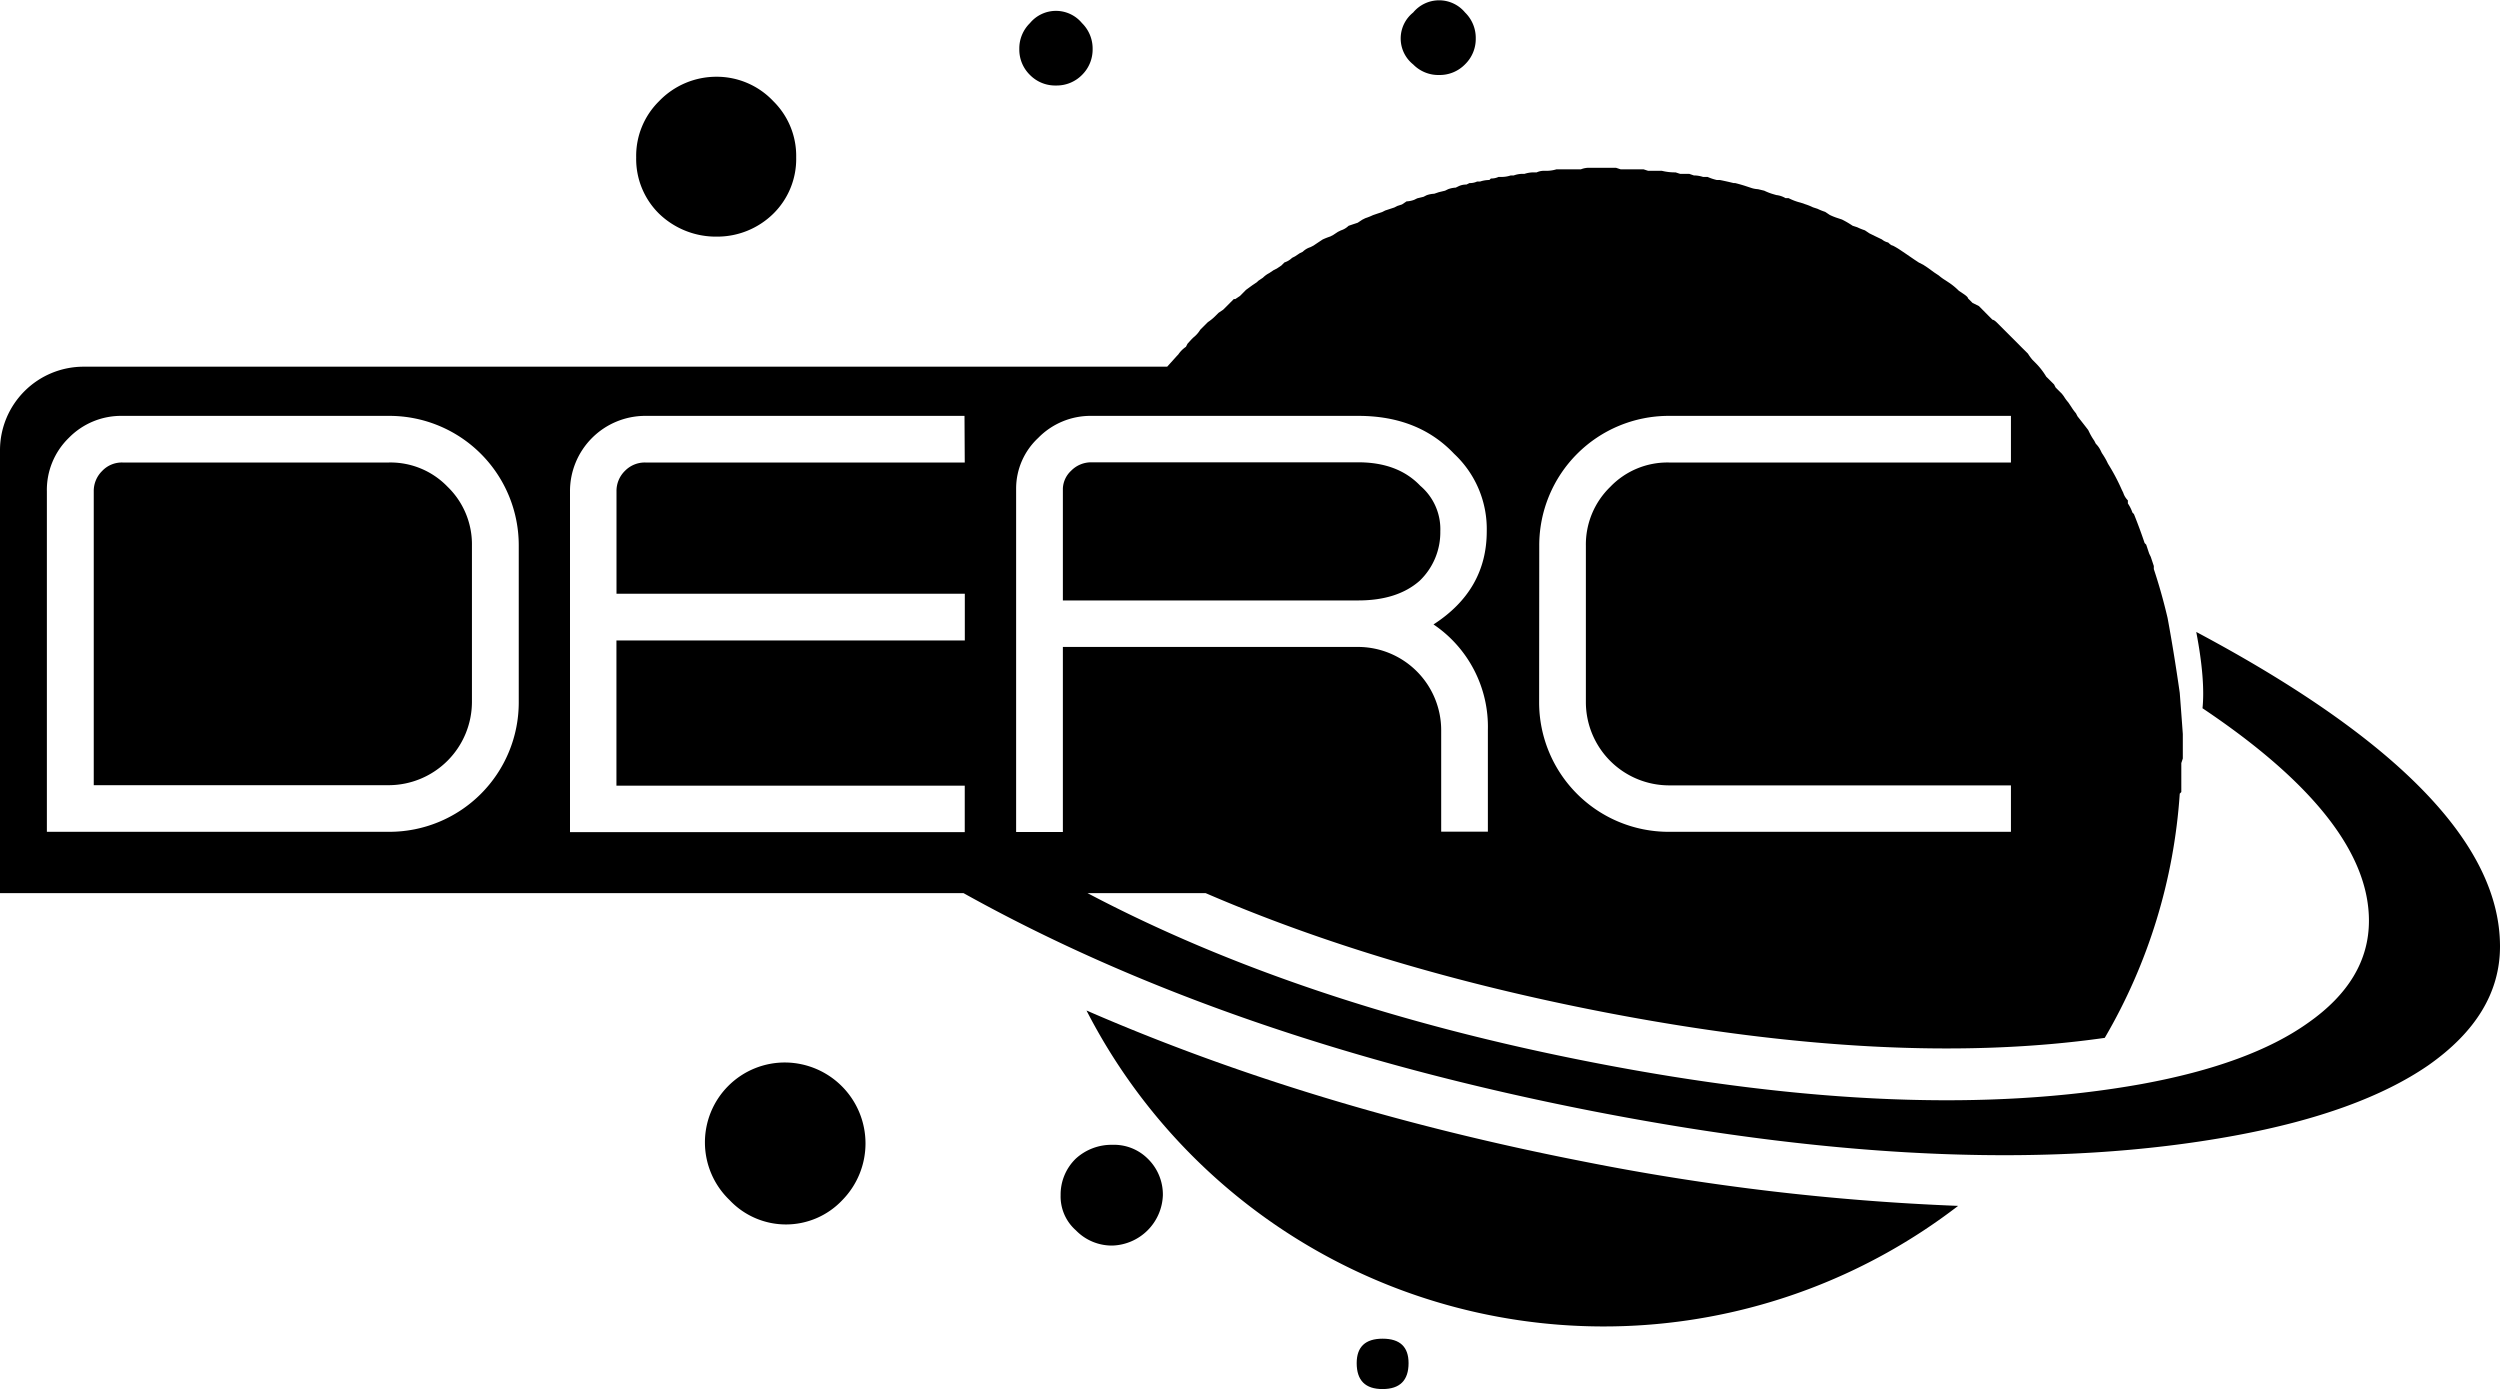 <svg xmlns="http://www.w3.org/2000/svg" viewBox="0 0 400 222.25"><g id="Layer_2" data-name="Layer 2"><g id="Layer_1-2" data-name="Layer 1"><path d="M114.73,37.86a12.79,12.79,0,0,0,9-3.67,12.27,12.27,0,0,0,3.66-9,12.29,12.29,0,0,0-3.66-9,12.43,12.43,0,0,0-9-3.91,12.71,12.71,0,0,0-9.28,3.91,12.29,12.29,0,0,0-3.66,9,12.27,12.27,0,0,0,3.66,9A13.09,13.09,0,0,0,114.73,37.86Z"/><path d="M230.26,12a5.66,5.66,0,0,0,4.15-1.71,5.66,5.66,0,0,0,1.71-4.15A5.67,5.67,0,0,0,234.41,2a5.39,5.39,0,0,0-8.3,0,5.32,5.32,0,0,0-2,4.16,5.31,5.31,0,0,0,2,4.15A5.63,5.63,0,0,0,230.26,12Z"/><path d="M125.72,170a12.78,12.78,0,0,0-9,22,12.39,12.39,0,0,0,18.07,0,12.95,12.95,0,0,0-9-22Z"/><path d="M169,13.68A5.67,5.67,0,0,0,173.11,12a5.7,5.7,0,0,0,1.71-4.15,5.71,5.71,0,0,0-1.71-4.16,5.4,5.4,0,0,0-8.31,0,5.67,5.67,0,0,0-1.71,4.16A5.66,5.66,0,0,0,164.8,12,5.66,5.66,0,0,0,169,13.68Z"/><path d="M173.84,161.68A93,93,0,0,0,313.3,192.94a383.44,383.44,0,0,1-59.84-7.08Q209.74,177.31,173.84,161.68Z"/><path d="M227.15,92.92a10.74,10.74,0,0,0,3.3-7.9,9.11,9.11,0,0,0-3.2-7.29c-2.39-2.51-5.69-3.76-9.93-3.76H174.67a4.49,4.49,0,0,0-3.3,1.36,4.09,4.09,0,0,0-1.31,2.83V96.07h47.26Q223.58,96.07,227.15,92.92Z"/><path d="M62.24,74H19.59a4.33,4.33,0,0,0-3.25,1.36A4.49,4.49,0,0,0,15,78.63v47H62.24a13.35,13.35,0,0,0,13.27-13.27V87.28a12.82,12.82,0,0,0-3.91-9.41A12.67,12.67,0,0,0,62.24,74Z"/><path d="M221.22,214.19c-2.77,0-4.15,1.31-4.15,3.91q0,4.16,4.15,4.15t4.15-4.15C225.37,215.5,224,214.19,221.22,214.19Z"/><path d="M178,183.17a8.47,8.47,0,0,0-5.86,2.2,8,8,0,0,0-2.44,5.86,7.21,7.21,0,0,0,2.44,5.62,8,8,0,0,0,5.86,2.44,8.35,8.35,0,0,0,8.06-8.06,8,8,0,0,0-2.44-5.86A7.64,7.64,0,0,0,178,183.17Z"/><path d="M351.4,101.11c1,5.22,1.3,9.28,1,12.21q26.63,17.84,26.63,34,0,9.53-9.77,16.36-9.28,6.6-26.63,9.77Q306.21,180,254.92,170,208.09,160.89,174,142.9h18.9q28,12.09,63.51,19,46.39,9,80.35,4.16a89.15,89.15,0,0,0,12-39.08l.25-.25v-4.64l.24-.73v-3.91c-.16-2.28-.33-4.47-.49-6.59-.65-4.55-1.31-8.55-1.95-12-.65-2.77-1.39-5.37-2.2-7.81v-.49l-.49-1.47-.24-.49c-.17-.48-.33-1-.49-1.46l-.25-.25q-.73-2.19-1.71-4.64l-.24-.24a6.23,6.23,0,0,0-.73-1.46v-.49a3,3,0,0,1-.74-1.22l-.24-.49a32,32,0,0,0-2.2-4.15l-.24-.49a12.45,12.45,0,0,0-.74-1.22l-.24-.49a3.89,3.89,0,0,0-.73-1l-.25-.49a9.67,9.67,0,0,1-.73-1.22l-.24-.49c-.49-.64-1.07-1.38-1.71-2.19l-.25-.49a7.79,7.79,0,0,1-.73-1l-.49-.73a6.89,6.89,0,0,1-.73-1L329.9,63l-1-1-.25-.49-1-1-.25-.24a11.26,11.26,0,0,0-1.71-2.2l-.49-.49a7.79,7.79,0,0,1-.73-1l-.49-.49c-.33-.32-.65-.64-1-1l-.49-.49-1-1-.49-.49-1.46-1.46c-.33-.33-.58-.49-.74-.49l-.73-.73-.73-.74-.73-.73-1-.49-.73-.73c0-.16-.25-.4-.74-.73l-.73-.49a10.37,10.37,0,0,0-1.46-1.22l-.74-.49a7.46,7.46,0,0,1-1-.73l-.74-.49-1-.73-.74-.49L307,42l-.74-.49-1.46-1-.73-.49a12,12,0,0,0-1.23-.73c-.16,0-.4-.16-.73-.49a2.36,2.36,0,0,1-1-.49l-1-.48-1-.49-.73-.49a9,9,0,0,1-1.22-.49l-.74-.24a15.29,15.29,0,0,0-1.71-1l-.73-.24a9.6,9.6,0,0,1-1.22-.49l-.73-.49a9,9,0,0,1-1.22-.49l-.74-.24a9,9,0,0,0-1.22-.49l-.73-.25a8.91,8.91,0,0,1-1.95-.73h-.49a3.67,3.67,0,0,0-1.47-.49L283.5,31a9,9,0,0,1-1.22-.49l-1-.24a4.12,4.12,0,0,1-1.22-.25l-.73-.24c-.49-.16-1.06-.33-1.71-.49h-.25c-.65-.16-1.38-.33-2.19-.49h-.49a7.76,7.76,0,0,1-1.47-.49h-.73a4.71,4.71,0,0,0-1.47-.24l-.73-.25h-1.46l-.74-.24a8.62,8.62,0,0,1-2.19-.25h-2.2l-.74-.24h-3.66l-.73-.24h-4.15a3.46,3.46,0,0,0-1.47.24h-3.91a5.52,5.52,0,0,1-1.71.24h-.24a2.73,2.73,0,0,0-1.22.25h-.49a4.71,4.71,0,0,0-1.47.24h-.48a4.17,4.17,0,0,0-1.23.25h-.48a4.71,4.71,0,0,1-1.47.24h-.49a2.76,2.76,0,0,1-1.22.25l-.24.24a4.71,4.71,0,0,0-1.47.24h-.49a2.63,2.63,0,0,1-1.22.25l-.49.24a2.76,2.76,0,0,0-1.22.25l-.49.24a4.12,4.12,0,0,0-1.22.25l-.49.24-1,.24-.74.25a4.11,4.11,0,0,0-1.22.24l-.49.25-1,.24-.49.24a3.87,3.87,0,0,1-1.22.25l-.73.49-.74.24-.49.25-1.46.48-.49.25-.73.24-.73.25a9.81,9.81,0,0,1-1.23.49l-.48.24-.74.49-.73.24-.73.25a3.06,3.06,0,0,1-1.22.73l-.49.24-.74.49-.48.25a10.74,10.74,0,0,0-1.22.48l-.74.49-.73.49-.49.25a3,3,0,0,0-1.22.73l-.49.24-.73.49-.49.25a3.11,3.11,0,0,1-1.22.73l-.49.49-.73.49-.49.24-.73.49a3.89,3.89,0,0,0-1,.73l-.73.49-.25.24-.73.49-1,.73-.73.74-.24.24-.74.49h-.24l-.73.73-.74.74-.24.24-.73.49-.49.49a7.54,7.54,0,0,1-1.22,1l-.25.25-.73.73-.24.24A4.61,4.61,0,0,1,190.94,54l-.25.24L190,55l-.25.49a4.57,4.57,0,0,0-1.22,1.22l-.24.25-1.54,1.71H13.38A13.38,13.38,0,0,0,0,72v70.9H154.16q42,23.41,100.76,34.9Q315,189.52,357.5,181.71q20-3.68,31-11.24Q400,162.42,400,151.42,400,127,351.4,101.11ZM246.28,87.28A20.72,20.72,0,0,1,267,66.54h54.75V74H267a12.67,12.67,0,0,0-9.36,3.9,12.84,12.84,0,0,0-3.9,9.41v25.11A13.33,13.33,0,0,0,267,125.66h54.75v7.43H267a20.72,20.72,0,0,1-20.74-20.7ZM83,112.39a20.71,20.71,0,0,1-20.74,20.7H7.5V78.63A11.61,11.61,0,0,1,11,70.07a11.71,11.71,0,0,1,8.56-3.53H62.24A20.71,20.71,0,0,1,83,87.28ZM154.36,74H103.24A4.44,4.44,0,0,0,100,75.33a4.49,4.49,0,0,0-1.36,3.3V95h55.73v7.47H98.63v23.24h55.73v7.43H91.2V78.63a12.05,12.05,0,0,1,12-12.09h51.12Zm15.7,59.12h-7.48V78.16a11.08,11.08,0,0,1,3.53-8.09,11.71,11.71,0,0,1,8.56-3.53h42.65q9.6,0,15.34,6.07A16.45,16.45,0,0,1,237.88,85q0,9.41-8.52,14.91a19.75,19.75,0,0,1,8.7,16.89v16.27h-7.47V116.82a13.33,13.33,0,0,0-13.27-13.31H170.06Z"/></g></g></svg>